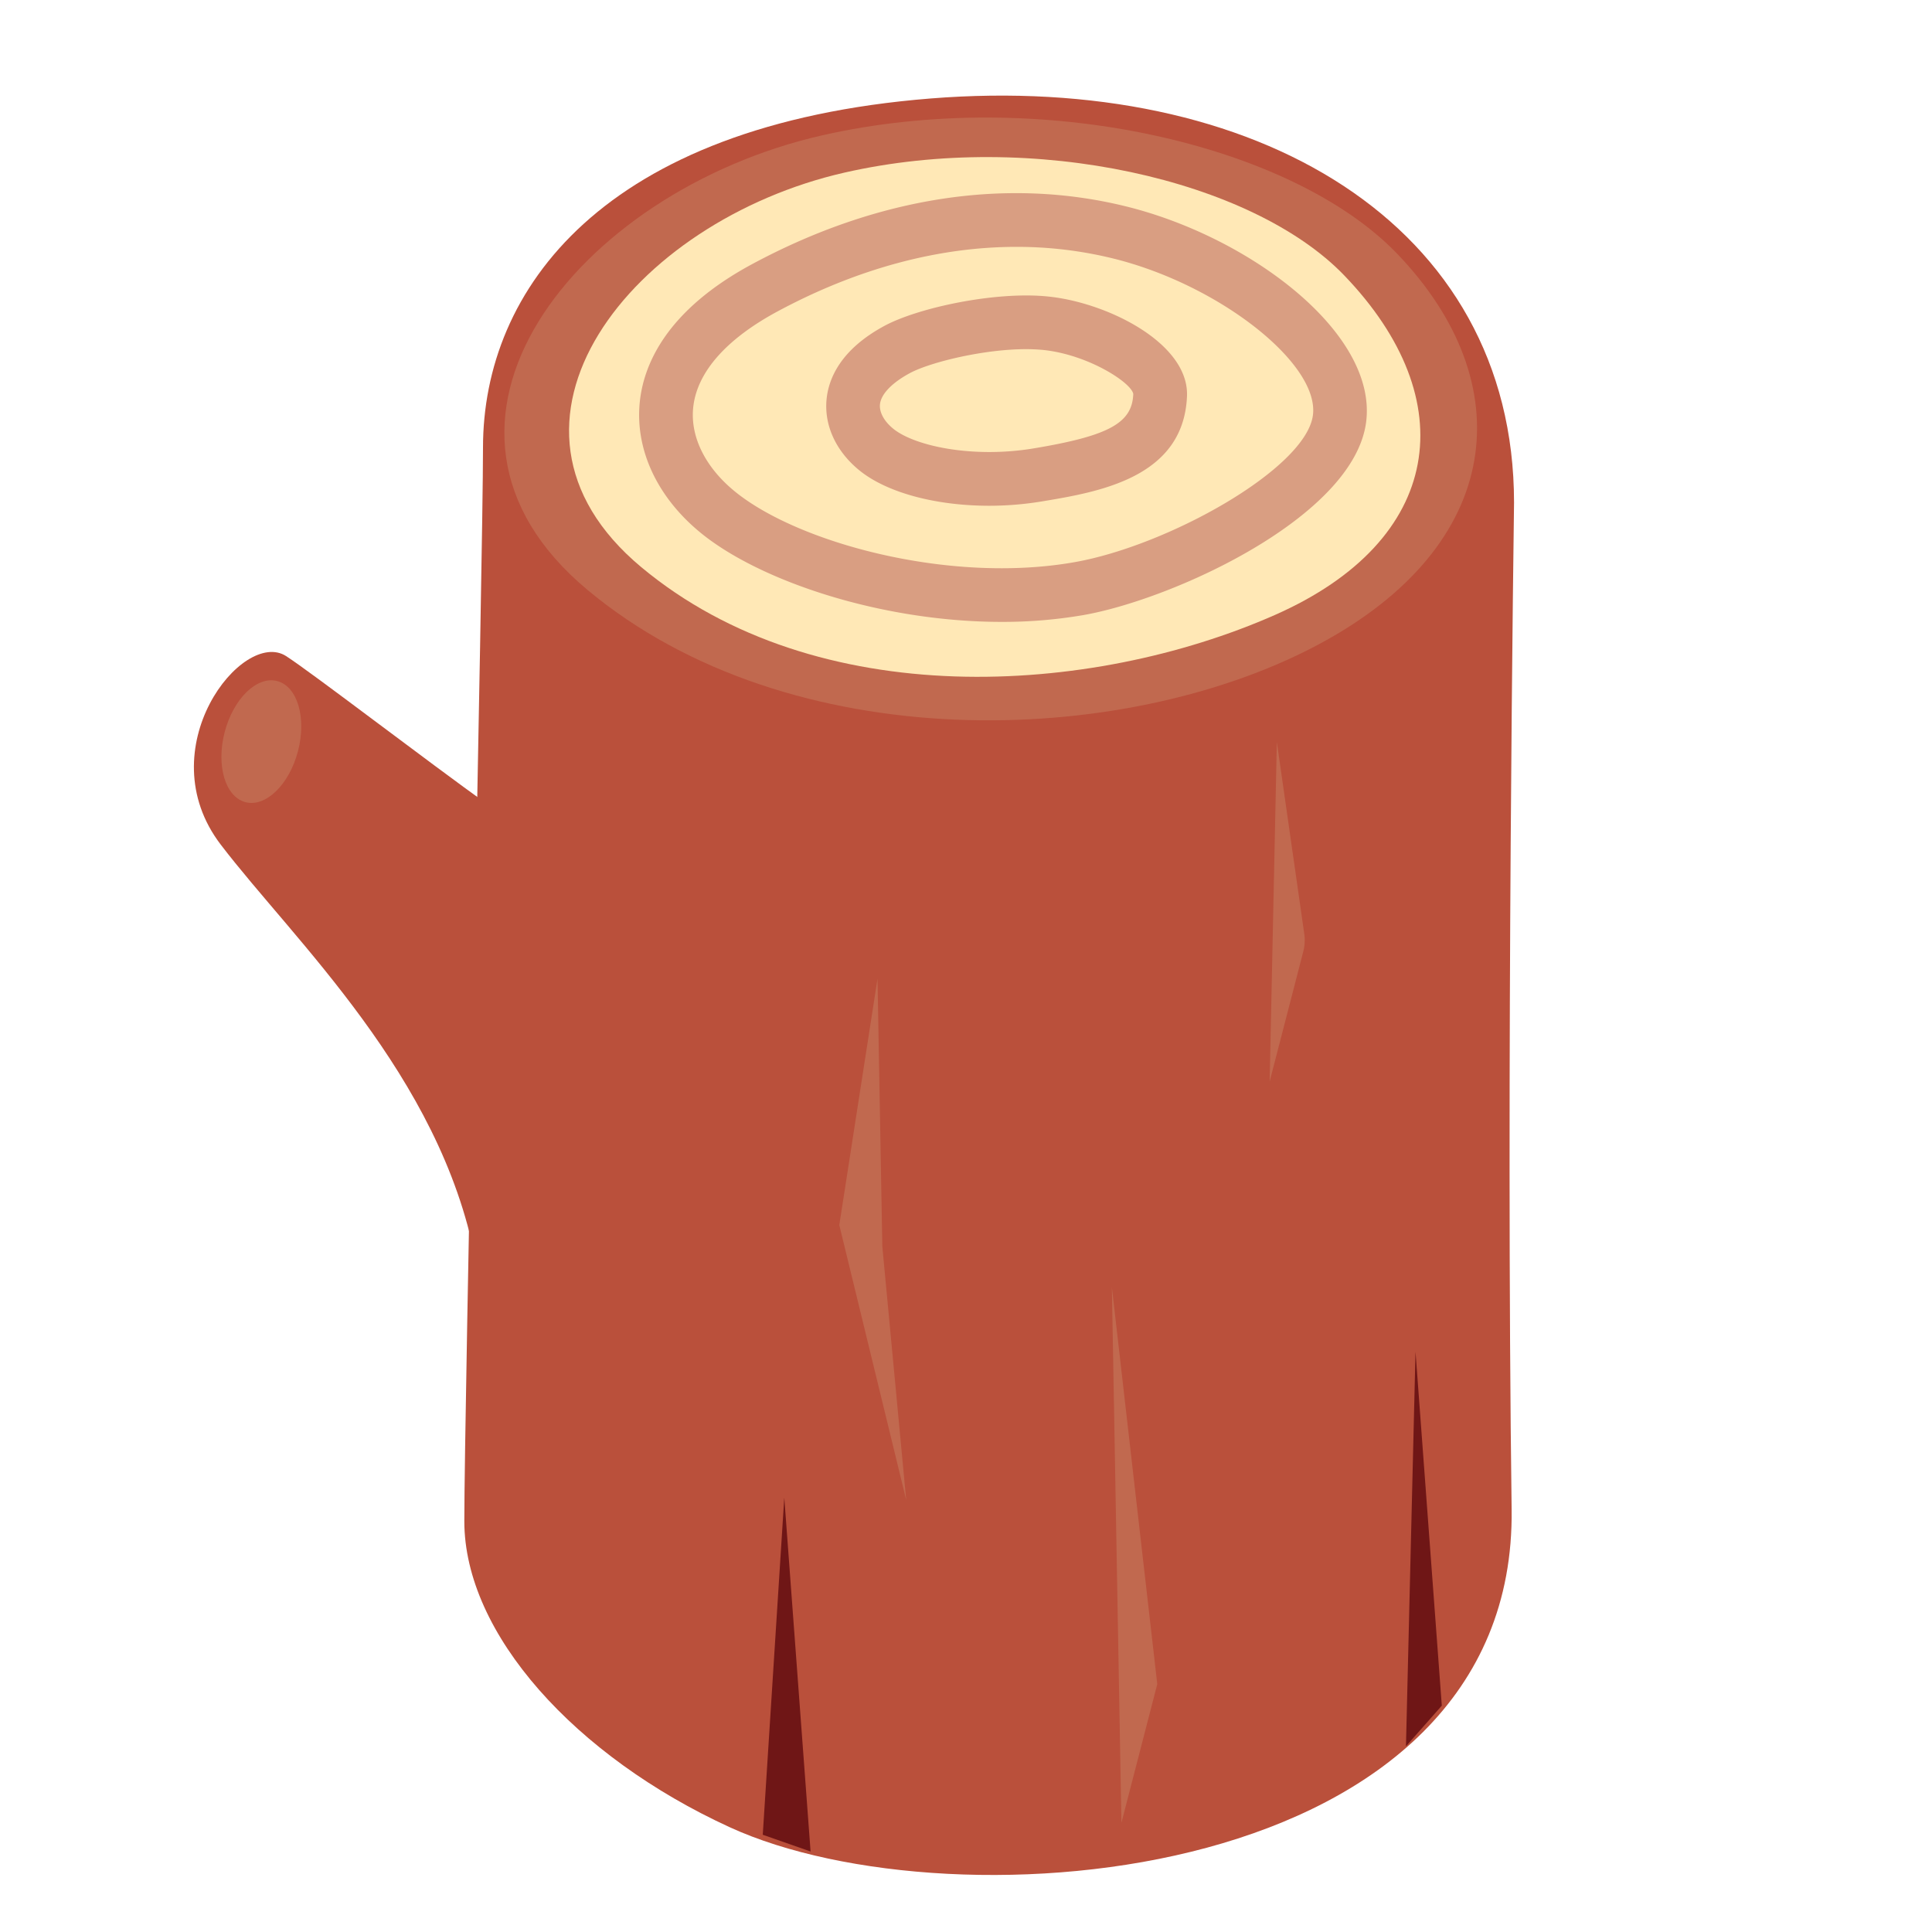 <svg height="256" preserveAspectRatio="xMidYMid meet" viewBox="0 0 36 36" width="256" xmlns="http://www.w3.org/2000/svg"><path d="m17.34 1.835c-6.109.488-8.34 3.564-8.34 6.505 0 2.101-.348 17.904-.348 20.005s2.071 4.385 4.946 5.703c4.186 1.919 14.663 1.074 14.569-5.926-.107-7.999.045-18.757.045-18.757-.001-5.213-4.845-8.012-10.872-7.53z" fill="#ba503b"/><path d="m10.948 10.993c3.768 3.14 9.956 2.961 13.601 1.026 3.5-1.858 3.796-4.882 1.488-7.288-1.967-2.051-6.672-3.131-10.726-2.207-4.561 1.04-8.058 5.389-4.363 8.469z" fill="#c1694f"/><path d="m11.949 10.568c3.271 2.726 8.37 2.407 11.807.891 3.147-1.389 3.52-4.01 1.292-6.327-1.71-1.778-5.792-2.718-9.312-1.916-3.959.902-6.995 4.678-3.787 7.352z" fill="#ffe8b6"/><path d="m9.142 15.03c-1.223-.876-3.315-2.484-3.81-2.804-.81-.525-2.583 1.725-1.219 3.512s4.088 4.296 4.746 7.729c.659 3.433.283-8.437.283-8.437z" fill="#ba503b"/><ellipse cx="4.876" cy="13.818" fill="#c1694f" rx="1.167" ry=".706" transform="matrix(.253 -.967 .967 .253 -9.726 15.038)"/><path d="m18.666 11.588c-2.247 0-4.511-.762-5.608-1.658-.808-.66-1.223-1.544-1.138-2.425.068-.703.489-1.723 2.109-2.591 2.326-1.247 4.73-1.616 6.949-1.069 2.296.564 4.698 2.357 4.477 4.026-.236 1.768-3.604 3.299-5.267 3.59a8.84 8.84 0 0 1 -1.522.127zm.273-6.988c-1.451 0-2.958.403-4.438 1.196-.973.521-1.521 1.146-1.585 1.806-.053.542.23 1.109.775 1.554 1.183.966 4.009 1.728 6.326 1.32 1.747-.306 4.313-1.742 4.447-2.737.128-.962-1.752-2.438-3.724-2.923a7.491 7.491 0 0 0 -1.801-.216z" fill="#d99e82"/><path d="m18.432 9.424c-.986 0-1.906-.24-2.423-.663-.433-.354-.654-.835-.607-1.321.037-.38.255-.926 1.084-1.371.629-.337 2.067-.645 3.043-.544 1.105.111 2.625.869 2.589 1.853-.059 1.524-1.646 1.789-2.697 1.964a6.026 6.026 0 0 1 -.989.082zm.687-2.918c-.79 0-1.784.243-2.162.445-.337.181-.542.394-.56.585-.014.145.077.313.244.45.402.329 1.489.556 2.615.37 1.406-.234 1.841-.472 1.861-1.016-.039-.213-.846-.736-1.688-.82a3.4 3.4 0 0 0 -.31-.014z" fill="#d99e82"/><path d="m14.213 34.188.401-6.282.49 6.594zm11.985-1.648.178-7.352.49 6.594z" fill="#6f1616"/><path d="m15.639 22.827.712-4.589.09 4.99.445 4.722zm5.257 11.138-.178-9.98.846 7.396zm2.762-13.812.134-6.327.511 3.574a.832.832 0 0 1 -.019.333z" fill="#c1694f"/></svg>